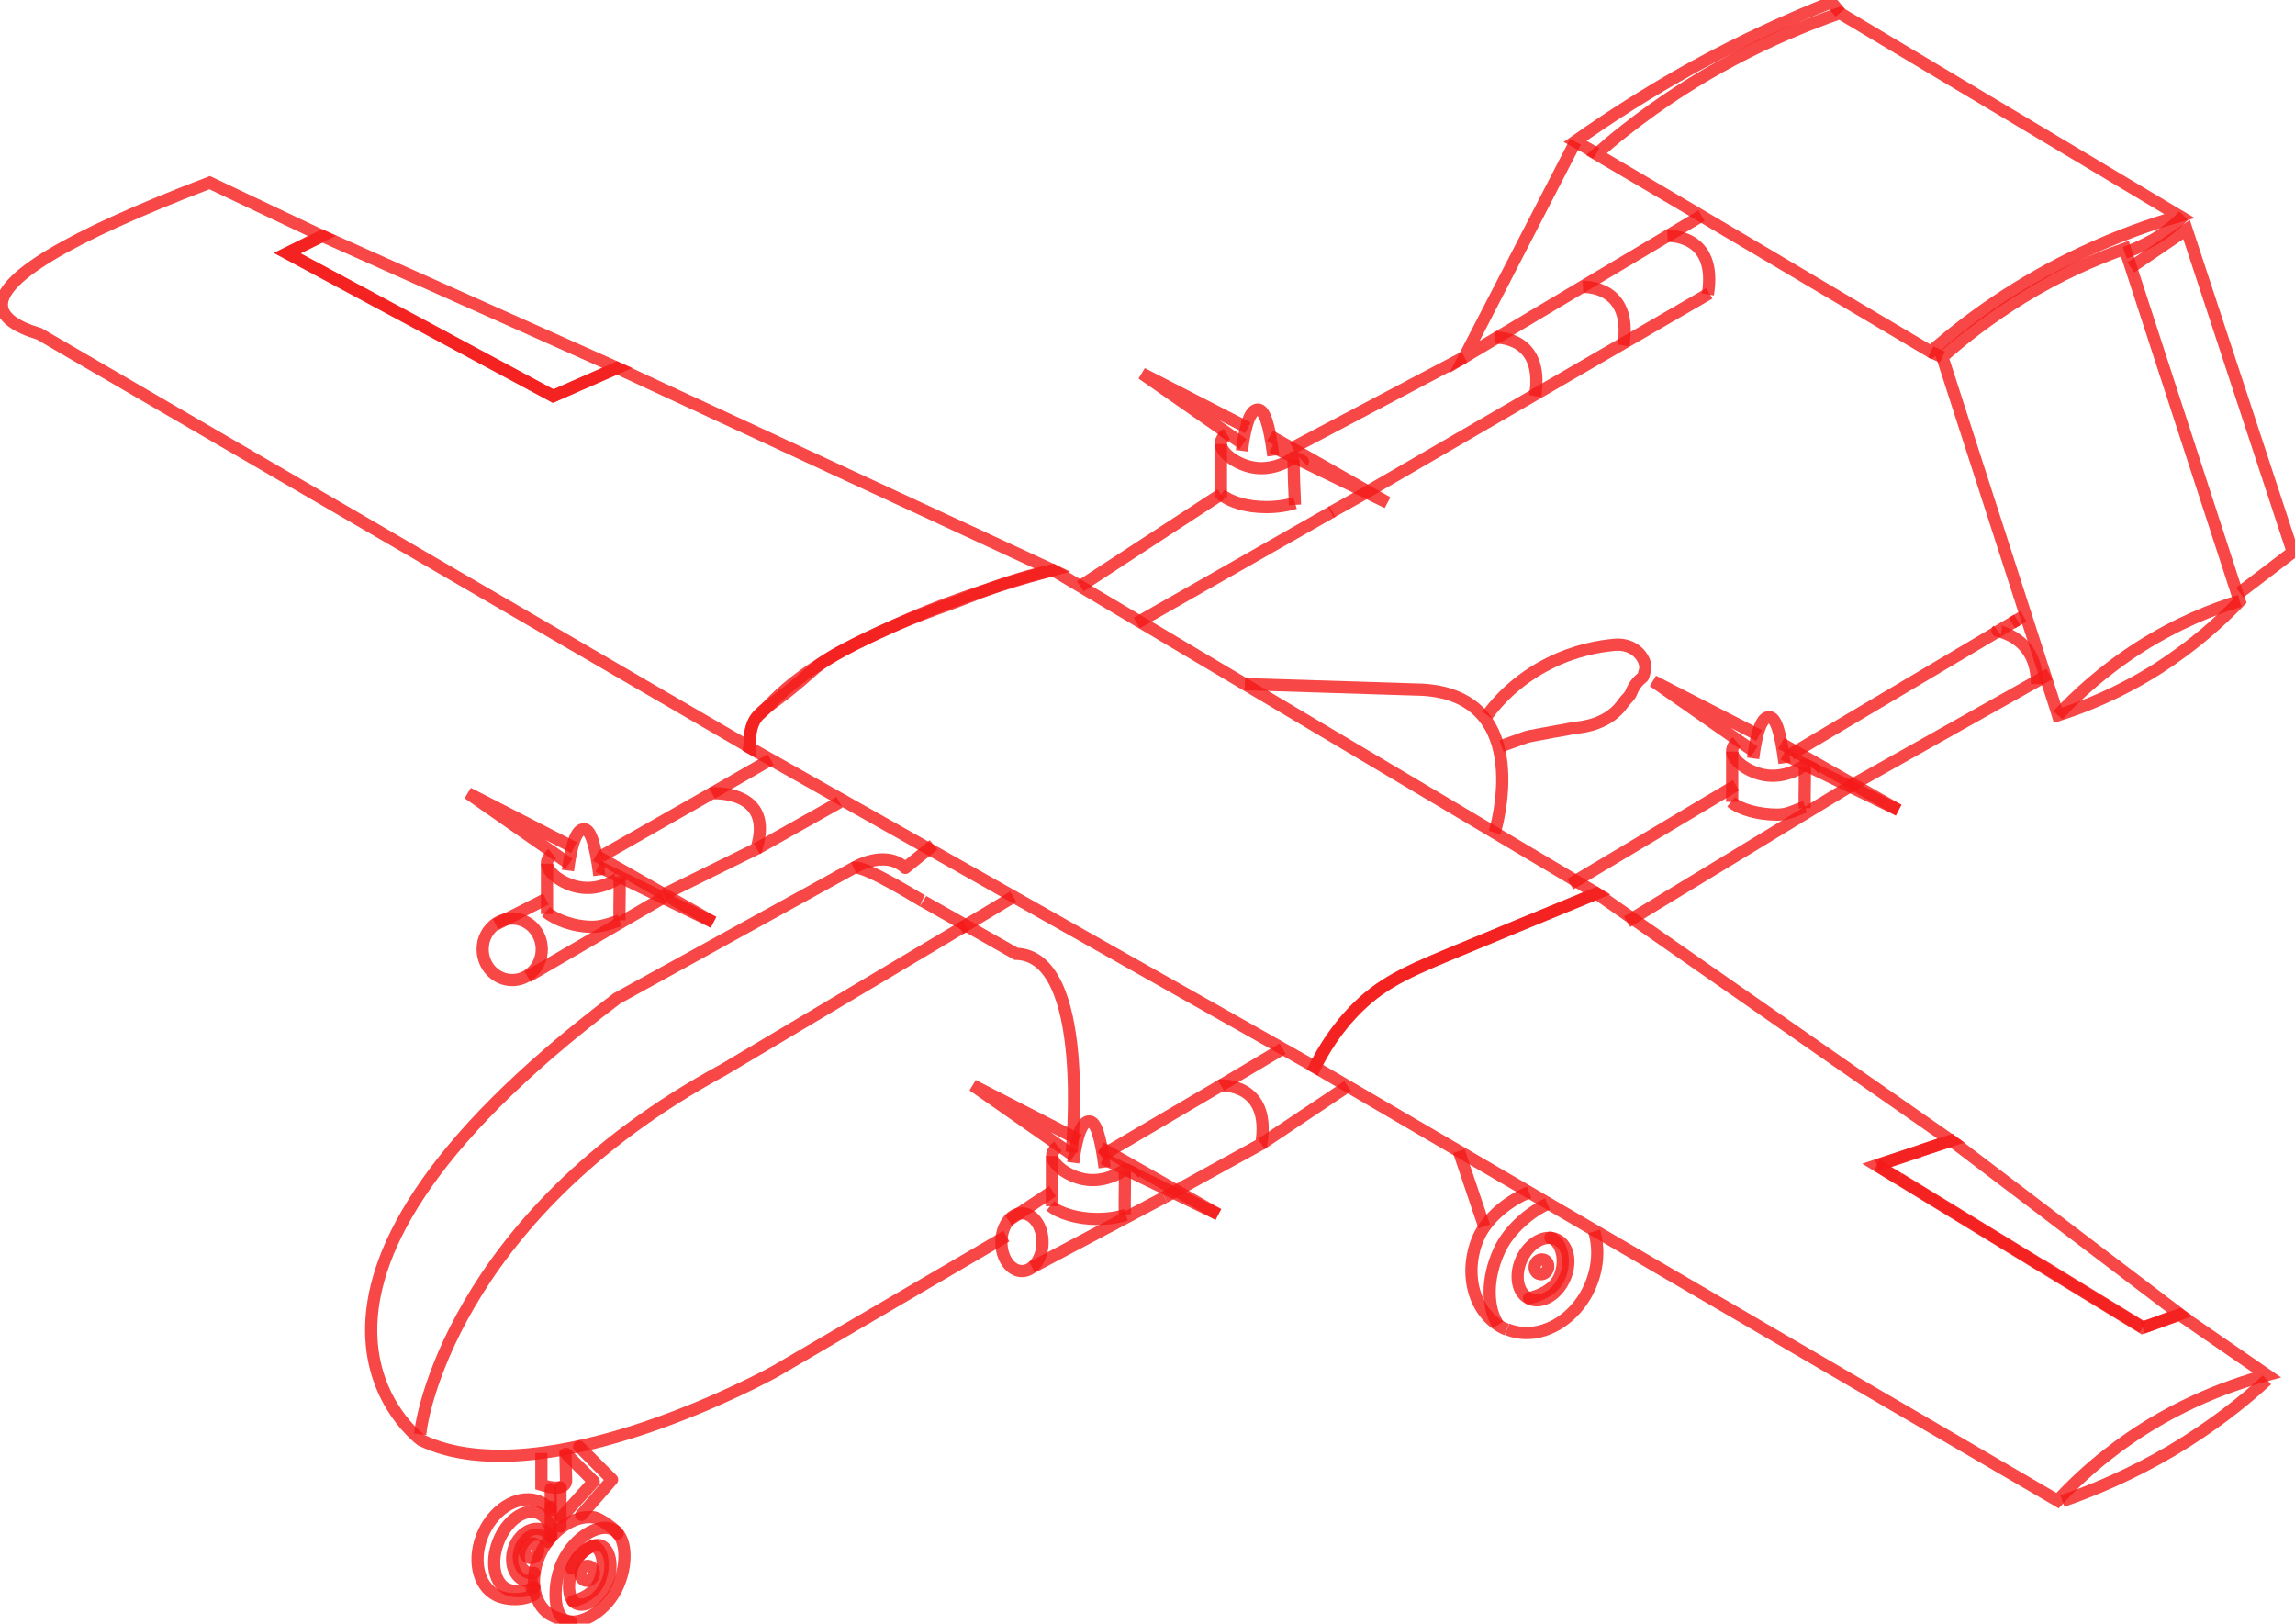 <svg width="188" height="133" viewBox="0 0 188 133" fill="none" xmlns="http://www.w3.org/2000/svg">
    <g clip-path="url(#clip0)">
        <path d="M86.229 46.699C74.342 41.169 62.425 35.669 50.538 30.139L45.299 32.444L23.517 20.738L26.366 19.325L17.175 14.962C5.441 19.448 -0.227 22.889 0.172 25.193C0.325 26.053 1.336 26.791 3.205 27.343L61.383 61.2C61.352 60.739 61.383 60.064 61.659 59.357C62.057 58.374 62.67 58.097 64.477 56.684C66.499 55.086 66.561 54.748 68.001 53.858C68.705 53.427 69.257 53.151 70.114 52.721C72.412 51.615 73.913 50.908 76.027 50.048C80.163 48.389 84.085 47.283 86.229 46.699Z" stroke="#F51919" stroke-opacity="0.8" stroke-miterlimit="10" />
        <path d="M26.396 19.325L50.568 30.139L45.33 32.444L23.547 20.738L26.396 19.325Z" stroke="#F51919" stroke-opacity="0.8" stroke-miterlimit="10" />
        <path d="M61.383 61.231C61.506 60.617 61.291 59.234 62.272 58.466C63.313 57.636 65.641 53.796 77.682 49.526C79.949 48.727 82.216 47.59 86.26 46.699C101.118 55.517 115.946 64.365 130.805 73.182C125.566 75.333 122.38 76.654 120.542 77.422C115.701 79.419 113.526 80.279 111.259 82.491C109.451 84.273 108.379 86.117 107.736 87.407C92.295 78.682 76.824 69.956 61.383 61.231Z" stroke="#F51919" stroke-opacity="0.8" stroke-miterlimit="10" />
        <path d="M126.424 98.344L168.549 122.923C169.682 121.694 171.061 120.373 172.685 119.113C177.403 115.396 182.213 113.583 185.705 112.631C183.316 110.972 180.926 109.343 178.536 107.684L175.503 108.76L153.721 95.457L159.818 93.429L130.774 73.182C125.535 75.333 122.349 76.654 120.511 77.422C115.671 79.419 113.495 80.279 111.228 82.491C109.421 84.273 108.348 86.117 107.705 87.407L126.424 98.344Z" stroke="#F51919" stroke-opacity="0.8" stroke-miterlimit="10" />
        <path d="M185.705 113.03C183.744 114.843 181.14 116.901 177.832 118.867C174.523 120.803 171.459 122.093 168.947 122.954" stroke="#F51919" stroke-opacity="0.8" stroke-miterlimit="10" />
        <path d="M157.305 94.258L159.848 93.429L178.567 107.653L177.035 108.206" stroke="#F51919" stroke-opacity="0.8" stroke-miterlimit="10" />
        <path d="M153.752 95.456L157.305 94.289" stroke="#F51919" stroke-opacity="0.8" stroke-miterlimit="10" />
        <path d="M155.529 96.532L153.752 95.456" stroke="#F51919" stroke-opacity="0.8" stroke-miterlimit="10" />
        <path d="M164.811 102.185L155.559 96.532" stroke="#F51919" stroke-opacity="0.8" stroke-miterlimit="10" />
        <path d="M167.109 103.598L164.811 102.185" stroke="#F51919" stroke-opacity="0.8" stroke-miterlimit="10" />
        <path d="M175.534 108.729L167.109 103.567" stroke="#F51919" stroke-opacity="0.8" stroke-miterlimit="10" />
        <path d="M177.066 108.207L175.534 108.76" stroke="#F51919" stroke-opacity="0.8" stroke-miterlimit="10" />
        <path d="M76.088 69.526L74.158 71.093C72.473 69.526 69.93 71.093 69.93 71.093L50.538 81.785C18.216 106.179 34.515 117.976 34.515 117.976C44.625 122.8 63.466 112.354 63.466 112.354L82.001 101.509" stroke="#F51919" stroke-opacity="0.8" stroke-miterlimit="10" stroke-linecap="square" stroke-linejoin="round" />
        <path d="M78.662 76.07L59.269 87.622C36.659 99.881 34.484 116.993 34.484 116.993" stroke="#F51919" stroke-opacity="0.8" stroke-miterlimit="10" stroke-linecap="square" stroke-linejoin="round" />
        <path d="M44.38 77.76C44.38 79.142 43.308 80.279 41.96 80.279C40.612 80.279 39.539 79.142 39.539 77.76C39.539 77.33 39.631 76.93 39.815 76.593C40.213 75.794 41.041 75.241 41.96 75.241C43.308 75.241 44.38 76.377 44.38 77.76Z" stroke="#F51919" stroke-opacity="0.8" stroke-miterlimit="10" />
        <path d="M40.612 75.732L44.717 73.643" stroke="#F51919" stroke-opacity="0.8" stroke-miterlimit="10" />
        <path d="M43.216 80.003L54.306 73.551" stroke="#F51919" stroke-opacity="0.8" stroke-miterlimit="10" />
        <path d="M54.428 73.244L61.965 69.526C63.497 64.641 58.319 64.979 58.319 64.979L49.251 70.141" stroke="#F51919" stroke-opacity="0.8" stroke-miterlimit="10" />
        <path d="M58.319 64.979L63.129 62.214" stroke="#F51919" stroke-opacity="0.8" stroke-miterlimit="10" />
        <path d="M61.996 69.526L68.766 65.717" stroke="#F51919" stroke-opacity="0.8" stroke-miterlimit="10" />
        <path d="M83.717 104.12C84.647 104.12 85.402 103.061 85.402 101.755C85.402 100.448 84.647 99.389 83.717 99.389C82.786 99.389 82.032 100.448 82.032 101.755C82.032 103.061 82.786 104.12 83.717 104.12Z" stroke="#F51919" stroke-opacity="0.8" stroke-miterlimit="10" />
        <path d="M84.544 103.813L95.389 98.068" stroke="#F51919" stroke-opacity="0.8" stroke-miterlimit="10" />
        <path d="M90.181 94.688L100.015 88.912C100.015 88.912 104.151 88.697 103.324 93.705L95.389 98.068" stroke="#F51919" stroke-opacity="0.8" stroke-miterlimit="10" />
        <path d="M82.614 99.973L86.229 97.576" stroke="#F51919" stroke-opacity="0.8" stroke-miterlimit="10" />
        <path d="M100.016 88.912L105.071 85.902" stroke="#F51919" stroke-opacity="0.8" stroke-miterlimit="10" />
        <path d="M103.324 93.705L110.401 88.974" stroke="#F51919" stroke-opacity="0.8" stroke-miterlimit="10" />
        <path d="M69.93 71.093C70.727 70.724 76.303 74.288 75.629 73.827L83.227 78.129C89.415 78.282 87.791 94.381 87.791 94.381" stroke="#F51919" stroke-opacity="0.8" stroke-miterlimit="10" />
        <path d="M133.715 75.241L151.515 64.426" stroke="#F51919" stroke-opacity="0.8" stroke-miterlimit="10" stroke-linecap="square" stroke-linejoin="round" />
        <path d="M164.811 51.031L147.134 61.538" stroke="#F51919" stroke-opacity="0.8" stroke-miterlimit="10" stroke-linecap="square" stroke-linejoin="round" />
        <path d="M129.059 72.168L141.773 64.58" stroke="#F51919" stroke-opacity="0.8" stroke-miterlimit="10" stroke-linecap="square" stroke-linejoin="round" />
        <path d="M167.446 55.455L151.883 64.211" stroke="#F51919" stroke-opacity="0.8" stroke-miterlimit="10" stroke-linecap="square" stroke-linejoin="round" />
        <path d="M163.617 51.645C163.494 51.738 166.864 52.014 166.864 56.039" stroke="#F51919" stroke-opacity="0.8" stroke-miterlimit="10" />
        <path d="M164.811 51.031L165.761 50.478" stroke="#F51919" stroke-opacity="0.8" stroke-miterlimit="10" />
        <path d="M168.58 58.589L168.488 58.282L159.113 29.248C160.829 27.712 163.004 26.022 165.638 24.394C168.733 22.489 171.643 21.23 174.063 20.369C177.188 29.986 180.344 39.633 183.469 49.249C181.906 50.877 179.701 52.874 176.79 54.748C173.696 56.715 170.816 57.882 168.58 58.589Z" stroke="#F51919" stroke-opacity="0.8" stroke-miterlimit="10" />
        <path d="M168.58 58.589C170.111 56.93 172.317 54.902 175.289 52.997C178.383 51.031 181.263 49.894 183.469 49.218" stroke="#F51919" stroke-opacity="0.8" stroke-miterlimit="10" />
        <path d="M174.554 21.905L179.119 18.802L187.819 45.224L183.469 48.542" stroke="#F51919" stroke-opacity="0.8" stroke-miterlimit="10" />
        <path d="M158.163 28.818C161.135 26.207 165.271 23.165 170.663 20.646C173.481 19.325 176.147 18.372 178.536 17.697C169.254 12.166 160.001 6.605 150.719 1.075C145.174 3.011 139.046 5.991 133.133 10.661C132.306 11.306 131.51 11.982 130.774 12.627C139.935 18.004 149.064 23.411 158.163 28.818Z" stroke="#F51919" stroke-opacity="0.8" stroke-miterlimit="10" />
        <path d="M174.064 20.707C174.738 20.462 175.595 20.093 176.453 19.601C177.587 18.925 178.353 18.219 178.874 17.666" stroke="#F51919" stroke-opacity="0.8" stroke-miterlimit="10" />
        <path d="M158.163 28.818L159.113 29.248" stroke="#F51919" stroke-opacity="0.8" stroke-miterlimit="10" />
        <path d="M150.749 1.045L150.014 0.184C146.552 1.567 142.723 3.287 138.648 5.53C135.002 7.558 131.816 9.616 129.028 11.583L130.774 12.566" stroke="#F51919" stroke-opacity="0.8" stroke-miterlimit="10" />
        <path d="M129.059 11.613L119.96 29.248L139.383 17.666" stroke="#F51919" stroke-opacity="0.8" stroke-miterlimit="10" />
        <path d="M136.595 19.325C136.595 19.325 140.731 19.11 139.904 24.118" stroke="#F51919" stroke-opacity="0.8" stroke-miterlimit="10" />
        <path d="M122.441 27.651C122.441 27.651 126.577 27.436 125.75 32.444" stroke="#F51919" stroke-opacity="0.8" stroke-miterlimit="10" />
        <path d="M129.672 23.503C129.672 23.503 133.807 23.288 132.98 28.296" stroke="#F51919" stroke-opacity="0.8" stroke-miterlimit="10" />
        <path d="M100.015 40.493L88.496 48.02" stroke="#F51919" stroke-opacity="0.8" stroke-miterlimit="10" />
        <path d="M109.145 41.906L93.122 51.031" stroke="#F51919" stroke-opacity="0.8" stroke-miterlimit="10" />
        <path d="M101.823 36.376L93.551 30.6L102.221 35.055" stroke="#F51919" stroke-opacity="0.8" stroke-miterlimit="10" />
        <path d="M105.898 36.683L119.96 29.248" stroke="#F51919" stroke-opacity="0.8" stroke-miterlimit="10" />
        <path d="M104.213 36.591L113.649 41.169L104.029 35.7" stroke="#F51919" stroke-opacity="0.8" stroke-miterlimit="10" />
        <path d="M78.662 76.07L83.012 73.459" stroke="#F51919" stroke-opacity="0.8" stroke-miterlimit="10" />
        <path d="M44.349 119.021V121.633C46.586 122.339 46.371 121.172 46.371 121.172C46.371 121.049 46.31 118.775 46.31 118.775" stroke="#F51919" stroke-opacity="0.8" stroke-miterlimit="10" />
        <path d="M101.976 56.039L116.59 56.5C125.873 57.114 122.441 68.205 122.441 68.205" stroke="#F51919" stroke-opacity="0.8" stroke-miterlimit="10" />
        <path d="M121.828 58.589C122.594 57.544 124.218 55.67 126.945 54.318C129.028 53.274 130.958 52.936 132.306 52.813C133.041 52.752 133.777 52.997 134.267 53.52C134.726 54.011 134.88 54.595 134.726 54.994C134.665 55.148 134.665 55.424 134.512 55.517C134.114 55.824 133.807 56.254 133.623 56.745C133.501 57.053 133.225 57.237 132.98 57.575C131.816 59.295 129.763 59.541 129.181 59.603C129.089 59.603 129.028 59.603 128.936 59.633C128.507 59.726 127.129 59.971 127.098 59.971C127.098 59.971 125.934 60.187 125.444 60.279C125.321 60.309 125.168 60.34 125.045 60.371C124.371 60.617 123.667 60.862 122.993 61.108" stroke="#F51919" stroke-opacity="0.8" stroke-miterlimit="10" />
        <path d="M45.912 121.848V125.043" stroke="#F51919" stroke-opacity="0.8" stroke-linecap="round" stroke-linejoin="round" />
        <path d="M45.115 123.445V125.934" stroke="#F51919" stroke-opacity="0.8" stroke-linecap="round" stroke-linejoin="round" />
        <path d="M45.115 121.97V123.107V123.445" stroke="#F51919" stroke-opacity="0.8" stroke-linecap="round" stroke-linejoin="round" />
        <path d="M47.627 124.09L50.139 121.202L47.444 118.499" stroke="#F51919" stroke-opacity="0.8" stroke-linecap="round" stroke-linejoin="round" />
        <path d="M46.004 124.275L48.638 121.356L46.371 119.083" stroke="#F51919" stroke-opacity="0.8" stroke-linecap="round" stroke-linejoin="round" />
        <path d="M48.617 129.066C48.733 128.747 48.594 128.404 48.307 128.3C48.021 128.196 47.696 128.37 47.58 128.689C47.465 129.008 47.604 129.351 47.89 129.455C48.176 129.559 48.502 129.385 48.617 129.066Z" stroke="#F51919" stroke-opacity="0.8" stroke-linecap="round" stroke-linejoin="round" />
        <path d="M46.77 132.846C46.157 132.754 45.575 132.539 45.023 132.232C43.583 131.31 43.338 129.037 44.38 127.04C44.441 126.917 44.502 126.794 44.594 126.671C44.686 126.517 44.778 126.395 44.87 126.272C45.912 124.858 47.444 124.09 48.73 124.305C49.067 124.367 50.385 125.227 50.599 125.626" stroke="#F51919" stroke-opacity="0.8" stroke-linecap="round" stroke-linejoin="round" />
        <path d="M49.159 126.579C48.975 126.548 48.791 126.548 48.638 126.61C47.964 126.825 47.137 127.593 46.861 128.484C46.432 129.866 46.555 131.187 47.321 131.402C47.352 131.402 47.382 131.433 47.444 131.433C48.24 131.556 49.22 130.819 49.772 129.528C50.262 128.238 49.956 126.825 49.159 126.579Z" stroke="#F51919" stroke-opacity="0.8" stroke-linecap="round" stroke-linejoin="round" />
        <path d="M50.139 125.258C49.067 124.797 47.137 125.811 46.126 127.869C45.268 129.62 45.299 132.201 46.279 132.693C47.29 133.215 49.404 132.263 50.477 130.204C51.518 128.146 51.334 125.749 50.139 125.258Z" stroke="#F51919" stroke-opacity="0.8" stroke-linecap="round" stroke-linejoin="round" />
        <path d="M46.923 131.157C47.597 131.003 48.669 130.542 49.098 129.528C49.619 128.238 49.373 126.886 48.608 126.61C47.934 126.825 47.106 127.593 46.831 128.484" stroke="#F51919" stroke-opacity="0.8" stroke-linecap="round" stroke-linejoin="round" />
        <path d="M43.553 130.112C43.614 130.081 43.675 130.051 43.736 129.989" stroke="#F51919" stroke-opacity="0.8" stroke-linecap="round" stroke-linejoin="round" />
        <path d="M45.115 123.691C44.901 123.414 44.625 123.199 44.288 123.046C42.695 122.308 40.612 123.414 39.631 125.504C38.651 127.623 39.11 129.928 40.703 130.696C41.561 131.095 42.879 131.126 43.767 130.604" stroke="#F51919" stroke-opacity="0.8" stroke-linecap="round" stroke-linejoin="round" />
        <path d="M45.176 125.657C45.084 124.828 44.686 124.182 44.074 123.937C42.971 123.507 41.5 124.551 40.826 126.272C40.152 127.992 40.489 129.743 41.623 130.204C42.174 130.419 43.185 130.419 43.767 130.02" stroke="#F51919" stroke-opacity="0.8" stroke-linecap="round" stroke-linejoin="round" />
        <path d="M44.051 127.208C44.166 126.889 44.027 126.546 43.741 126.442C43.455 126.338 43.129 126.513 43.014 126.832C42.899 127.151 43.037 127.494 43.324 127.598C43.61 127.702 43.936 127.527 44.051 127.208Z" stroke="#F51919" stroke-opacity="0.8" stroke-linecap="round" stroke-linejoin="round" />
        <path d="M123.452 108.882C125.995 109.927 129.059 108.268 130.315 105.226C130.928 103.721 130.989 102.185 130.591 100.864" stroke="#F51919" stroke-opacity="0.8" stroke-miterlimit="10" />
        <path d="M125.26 97.668C123.759 98.252 121.798 99.696 121.063 101.478C119.806 104.55 120.879 107.869 123.422 108.913" stroke="#F51919" stroke-opacity="0.8" stroke-miterlimit="10" />
        <path d="M119.5 94.289L121.583 100.464" stroke="#F51919" stroke-opacity="0.8" stroke-miterlimit="10" />
        <path d="M126.761 98.621C125.444 99.205 123.605 100.679 122.809 102.461C121.767 104.735 121.798 107.07 122.717 108.514" stroke="#F51919" stroke-opacity="0.8" stroke-miterlimit="10" />
        <path d="M128.15 104.768C128.768 103.428 128.484 101.978 127.517 101.53C126.549 101.081 125.264 101.804 124.646 103.144C124.029 104.484 124.312 105.934 125.28 106.382C126.247 106.831 127.533 106.108 128.15 104.768Z" stroke="#F51919" stroke-opacity="0.8" stroke-miterlimit="10" />
        <path d="M125.26 106.332C126.087 106.148 127.251 105.656 127.711 104.673C128.354 103.322 127.925 101.693 127.006 101.386" stroke="#F51919" stroke-opacity="0.8" stroke-linecap="round" stroke-linejoin="round" />
        <path d="M126.789 103.958C126.904 103.639 126.765 103.296 126.479 103.192C126.193 103.088 125.867 103.262 125.752 103.581C125.637 103.9 125.775 104.243 126.062 104.347C126.348 104.451 126.674 104.277 126.789 103.958Z" stroke="#F51919" stroke-opacity="0.8" stroke-linecap="round" stroke-linejoin="round" />
        <path d="M44.839 126.302C44.717 126.057 44.502 125.842 44.257 125.749C43.614 125.534 42.879 126.087 42.603 126.917C42.327 127.777 42.634 128.637 43.277 128.822C43.43 128.883 43.614 128.883 43.767 128.852" stroke="#F51919" stroke-opacity="0.8" stroke-linecap="round" stroke-linejoin="round" />
        <path d="M45.146 125.903C44.962 125.626 44.686 125.411 44.38 125.289C43.491 125.012 42.45 125.719 42.082 126.886C41.715 128.054 42.143 129.221 43.062 129.498C43.124 129.528 43.491 129.467 43.553 129.467" stroke="#F51919" stroke-opacity="0.8" stroke-linecap="round" stroke-linejoin="round" />
        <path d="M100.138 35.854C100.23 35.731 100.352 35.639 100.506 35.547" stroke="#F51919" stroke-opacity="0.8" stroke-miterlimit="10" />
        <path d="M100.322 35.7C100.169 35.823 100.046 36.007 100.015 36.222C99.893 37.052 101.302 38.035 102.589 38.281C104.458 38.65 105.989 37.482 105.989 37.451C105.989 37.421 106.786 37.789 106.755 37.82" stroke="#F51919" stroke-opacity="0.8" stroke-miterlimit="10" />
        <path d="M100.016 40.493C100.016 39.111 100.016 37.759 100.016 36.376" stroke="#F51919" stroke-opacity="0.8" stroke-miterlimit="10" />
        <path d="M100.016 40.739V40.493" stroke="#F51919" stroke-opacity="0.8" stroke-miterlimit="10" />
        <path d="M104.305 37.328C103.968 34.686 103.569 33.55 103.048 33.55C102.528 33.55 102.068 34.348 101.731 36.929" stroke="#F51919" stroke-opacity="0.8" stroke-miterlimit="10" />
        <path d="M106.081 41.2C105.407 41.415 104.611 41.538 103.722 41.538C102.129 41.538 100.751 41.107 100.016 40.493" stroke="#F51919" stroke-opacity="0.8" stroke-miterlimit="10" />
        <path d="M140.026 24.025L111.657 40.493L109.022 41.968" stroke="#F51919" stroke-opacity="0.8" stroke-miterlimit="10" />
        <path d="M105.959 37.666C105.989 38.895 106.02 40.124 106.081 41.353" stroke="#F51919" stroke-opacity="0.8" stroke-miterlimit="10" />
        <path d="M46.616 70.755L38.344 64.979L47.015 69.434" stroke="#F51919" stroke-opacity="0.8" stroke-miterlimit="10" />
        <path d="M58.442 75.548L48.822 70.079" stroke="#F51919" stroke-opacity="0.8" stroke-miterlimit="10" />
        <path d="M49.006 70.97L58.442 75.548" stroke="#F51919" stroke-opacity="0.8" stroke-miterlimit="10" />
        <path d="M45.238 69.926C45.084 70.049 44.839 70.386 44.809 70.602C44.686 71.431 46.096 72.414 47.382 72.66C49.251 73.029 50.783 71.861 50.783 71.831L50.752 72.046" stroke="#F51919" stroke-opacity="0.8" stroke-miterlimit="10" />
        <path d="M44.809 74.872C44.809 73.49 44.809 72.138 44.809 70.755" stroke="#F51919" stroke-opacity="0.8" stroke-miterlimit="10" />
        <path d="M49.098 71.707C48.761 69.065 48.363 67.929 47.842 67.929C47.321 67.929 46.861 68.727 46.524 71.308" stroke="#F51919" stroke-opacity="0.8" stroke-miterlimit="10" />
        <path d="M50.752 75.394C50.078 75.609 49.373 75.917 48.516 75.917C46.923 75.917 45.452 75.302 44.717 74.688" stroke="#F51919" stroke-opacity="0.8" stroke-miterlimit="10" />
        <path d="M50.752 72.046C50.783 73.275 50.722 74.165 50.752 75.394" stroke="#F51919" stroke-opacity="0.8" stroke-miterlimit="10" />
        <path d="M87.975 94.688L79.704 88.912L88.374 93.367" stroke="#F51919" stroke-opacity="0.8" stroke-miterlimit="10" />
        <path d="M99.801 99.481L90.181 94.013" stroke="#F51919" stroke-opacity="0.8" stroke-miterlimit="10" />
        <path d="M90.365 94.903L99.801 99.481" stroke="#F51919" stroke-opacity="0.8" stroke-miterlimit="10" />
        <path d="M86.658 93.89C86.505 94.013 86.229 94.32 86.198 94.535C86.076 95.364 87.485 96.347 88.772 96.593C90.641 96.962 92.172 95.794 92.172 95.764C92.172 95.733 92.969 96.102 92.938 96.132" stroke="#F51919" stroke-opacity="0.8" stroke-miterlimit="10" />
        <path d="M86.168 98.805C86.168 97.423 86.168 96.071 86.168 94.689" stroke="#F51919" stroke-opacity="0.8" stroke-miterlimit="10" />
        <path d="M90.487 95.641C90.15 92.999 89.752 91.862 89.231 91.862C88.711 91.862 88.251 92.661 87.914 95.241" stroke="#F51919" stroke-opacity="0.8" stroke-miterlimit="10" />
        <path d="M92.234 99.512C91.56 99.727 90.763 99.85 89.875 99.85C88.282 99.85 86.781 99.389 86.045 98.775" stroke="#F51919" stroke-opacity="0.8" stroke-miterlimit="10" />
        <path d="M92.142 95.979C92.172 97.208 92.111 98.252 92.142 99.481" stroke="#F51919" stroke-opacity="0.8" stroke-miterlimit="10" />
        <path d="M143.703 61.569L135.431 55.793L144.101 60.248" stroke="#F51919" stroke-opacity="0.8" stroke-miterlimit="10" />
        <path d="M155.529 66.362L145.909 60.893" stroke="#F51919" stroke-opacity="0.8" stroke-miterlimit="10" />
        <path d="M146.093 61.784L155.529 66.362" stroke="#F51919" stroke-opacity="0.8" stroke-miterlimit="10" />
        <path d="M142.263 60.77C142.11 60.893 141.926 61.2 141.895 61.415C141.773 62.245 143.182 63.228 144.469 63.474C146.338 63.842 147.87 62.675 147.87 62.644C147.87 62.614 148.666 62.982 148.635 63.013" stroke="#F51919" stroke-opacity="0.8" stroke-miterlimit="10" />
        <path d="M141.895 65.686C141.895 64.303 141.895 62.952 141.895 61.569" stroke="#F51919" stroke-opacity="0.8" stroke-miterlimit="10" />
        <path d="M146.184 62.521C145.847 59.879 145.449 58.742 144.928 58.742C144.408 58.742 143.948 59.541 143.611 62.122" stroke="#F51919" stroke-opacity="0.8" stroke-miterlimit="10" />
        <path d="M147.869 66.085C147.195 66.3 146.491 66.73 145.633 66.73C144.04 66.73 142.539 66.3 141.803 65.686" stroke="#F51919" stroke-opacity="0.8" stroke-miterlimit="10" />
        <path d="M147.839 62.859C147.869 64.088 147.808 64.979 147.839 66.208" stroke="#F51919" stroke-opacity="0.8" stroke-miterlimit="10" />
    </g>
    <defs>
        <clipPath id="clip0">
            <rect width="188" height="133" fill="white" />
        </clipPath>
    </defs>
</svg>
